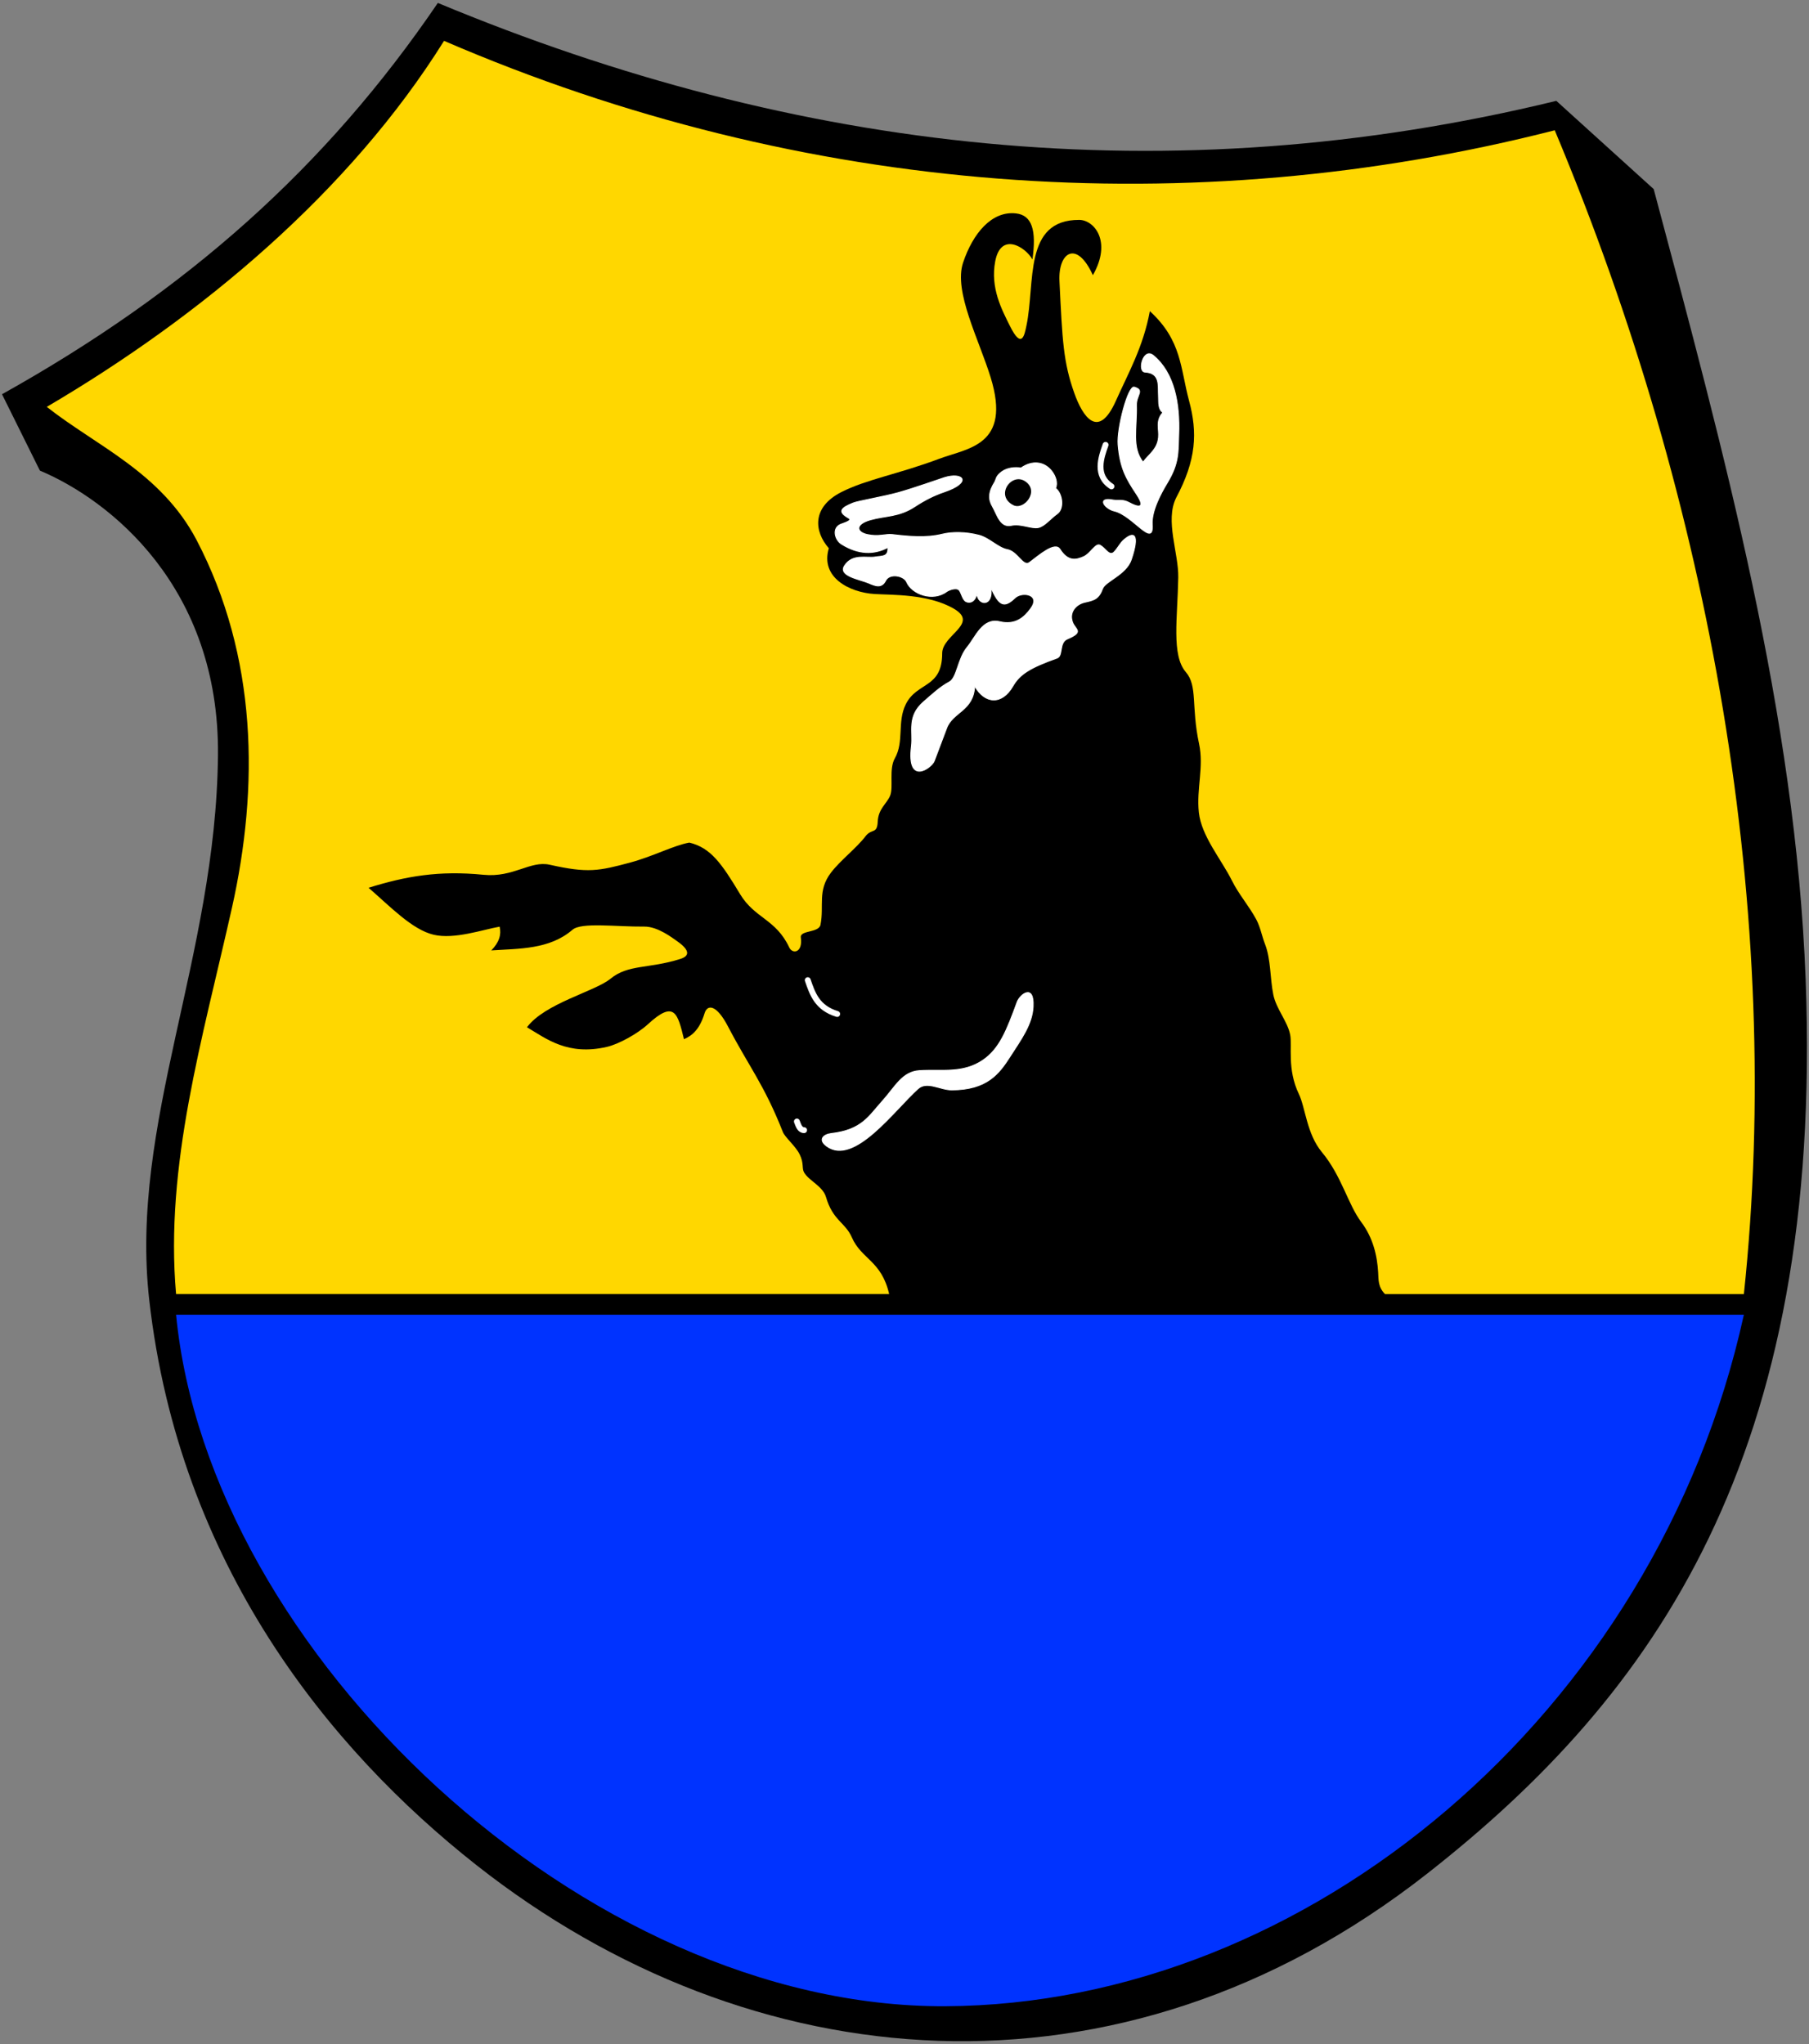 <svg xmlns="http://www.w3.org/2000/svg" width="615" height="695"><rect width="100%" height="100%" fill="#808080" stroke="none"/><g fill-rule="evenodd"><path d="M148.86 1C271.08 51.912 397.45 66.32 529.1 34.29l33.1 30c23.931 89.57 48.27 179.08 51.657 268.71 6.132 162.04-51.16 243.25-128.63 304-105.05 82.39-230.48 70.19-323.2-2.828-50.24-39.562-101.11-102.4-111.29-192.17-6.792-59.9 22.67-116.65 23.364-185.15.58-57.21-36.662-86.8-60.54-96.85L.682 134.038c62.881-35.1 110.23-77.25 148.17-133.04"/><path d="M15.9 138.34c52.666-30.949 103.01-73.16 135.06-124.45 122.45 52.861 254.2 61.916 377.6 30.406 53.31 127.15 77.928 266.91 64.3 395.7h-122c-2.395-2.436-2.197-4.862-2.329-7.307-.309-5.754-1.755-11.867-5.737-17.17-4.55-6.05-6.688-15.74-13.398-23.794-5.165-6.2-5.595-15.15-7.837-19.794-4.02-8.327-2.244-16.387-2.928-20.05-.852-4.566-4.752-8.802-5.746-13.695-1.147-5.641-.8-12.01-2.818-17.18-1.049-2.686-1.588-5.805-2.975-8.391-2.449-4.569-5.953-8.538-8.224-13.11-3.622-7.282-10.434-15.216-11.3-23.292-.864-8.06 1.771-15.409.072-23.334-2.74-12.782-.406-19.623-4.5-24.377-4.948-5.747-2.805-18.395-2.571-32.19.141-8.306-4.545-19.291-.75-26.999 6.918-12.95 7.335-22.22 4.424-33.05-2.993-11.125-2.46-20.514-13.33-30.466-2.281 12.303-7.439 21.246-11.513 30.406-6.102 13.717-11.412 5.185-14.14-2.457-3.781-10.585-4.097-17.92-5.078-38.18-.476-9.828 5.876-14.11 11.357-2 6.58-11.518.42-18.771-4.614-18.799-19.07-.107-14.891 21.392-17.971 35.977-.656 3.109-1.546 8.314-5.657 0-2.686-5.431-6.69-12.827-4.95-21.92 1.942-10.145 10.318-4.806 12.642-.621 1.416-9.895-.126-15.02-5.571-15.642-8.263-.942-14.691 6.802-18.01 16.763-3.262 9.802 5.439 26.15 9.399 39.06 7.116 23.19-7.814 23.962-17.556 27.62-13.888 5.215-24.769 6.997-33.23 11.314-10.11 5.155-9.249 13.386-4.243 19.09-2.985 9.951 7.05 15.03 15.556 15.556 5.717.357 18.15-.089 26.87 4.95 8.865 5.122-3.889 8.953-3.889 15.203 0 12.03-8.549 9.623-12.374 17.324-3 6.05-.499 12.675-3.725 18.385-2.085 3.691-.4 9.842-1.607 12.716-1.168 2.778-4.01 4.384-4.214 8.851-.197 4.317-2.067 2.191-4.143 4.928-2.988 3.94-8.667 8.299-11.767 12.396-4.653 6.149-2.26 11.149-3.536 17.678-.556 2.848-7.04 1.797-6.692 4.348.718 5.28-2.855 5.687-3.915 3.431-4.588-9.771-11.744-9.861-16.763-18.213-6.289-10.465-9.995-15.741-17.228-17.478-5.325.94-12.282 4.691-20.249 6.821-10.513 2.811-14.216 3.625-27.2.707-6.672-1.5-12.312 4.422-22.506 3.414-15.207-1.504-26.331.456-39.1 4.414 7.376 6.393 14.819 14.242 22.13 15.971 7.03 1.663 16.673-1.738 22.428-2.75.642 2.69-.153 5.381-2.843 8.07 9.372-.612 19.842-.283 27.592-7 3.054-2.647 14.744-1 24.441-1.093 4.52-.042 9.403 3.728 11.236 5.02 4.592 3.242 3.933 5.059 1 5.985-10.782 3.406-17.704 1.763-23.749 6.735-5.248 4.317-22.299 8.324-28.377 16.485 6.614 3.93 13.857 9.732 27.13 6.685 4.046-.929 10.461-4.469 13.971-7.7 9.06-8.341 10.111-3.732 12.271 5.078 2.945-1.262 5.382-3.525 6.985-8.771.99-3.24 4.107-2.976 7.964 4.415 7.135 13.674 12.324 19.81 18.656 35.875.748 1.898 4.338 4.804 5.722 7.637 1.549 3.171.654 4.751 1.546 6.223 1.732 2.856 6.327 4.578 7.417 8.318 2.33 7.996 6.543 8.561 8.77 13.673 3.252 7.464 10.09 7.912 12.693 19.284H59.859c-3.845-43.748 8.989-86.72 18.976-131.24 9.232-41.16 8.736-85.44-12.02-125.16-12.1-23-34.12-31.981-50.912-45.25z" fill="gold"/><g stroke="#fff"><g fill="#fff" stroke-width=".3"><g stroke-linejoin="round" stroke-linecap="round"><path d="M389.23 126.5c-2.626-.165-.578-8.468 2.875-5.625 7.151 5.887 9.04 16.394 8.625 26.875-.232 5.894.189 9.638-3.875 16.375-2.281 3.782-5.418 9.635-5.125 14.25.517 8.149-6.605-3.161-12.875-4.625-3.409-.796-6.091-4.824-.5-3.75 1.901.365 3.168-.429 5.75 1 2.092 1.158 5.926 2.545 2.25-3-3.432-5.175-5.59-8.764-6.25-16.875-.439-5.394 3.388-20.11 5.5-19.5 3.656 1.057.662 2.69.75 6.125.203 7.904-1.696 14.425 2.25 19.375 1.951-2.681 4.844-4.261 5.25-8.375.286-2.897-1.106-5.667 1.5-8.5-1.69-1.119-1.392-3.435-1.5-5.5-.198-3.796.693-7.915-4.625-8.25zM320.98 167.25c9.746-3.323 6.35-6.814.125-4.875-1.602.499-10.429 3.652-15.75 5.125-5.03 1.392-13.585 2.838-15.25 3.5-4.297 1.708-5.428 2.978-1.625 5.125 1.517.856-1.439 1.649-2.625 2.125-3.108 1.246-2.074 5.301.25 6.75 5.688 3.546 10.986 3.653 15.75 1.125.175 3.322-1.86 2.85-4.25 3.25-2.993.502-7.765-1.254-10.5 3-2.228 3.466 5.285 4.597 8.25 5.875 2.258.973 4.366 1.857 5.75-.875 1.313-2.591 6.189-1.703 7.125.5 1.745 4.106 8.875 6.799 13.625 3.25 1.176-.79 3.262-1.28 4.04-.645.963.786 1.21 3.397 2.522 4.051 1.295.646 3.145.108 3.688-2.781.269 4.26 5.729 4.689 4.75-2 2.75 6.154 4.442 7.161 8.25 3.5 2.305-2.217 8.951-1.26 5.25 3.75-2.196 2.972-5.158 5.636-10.5 4.375-5.843-1.379-8.172 5.221-11 8.625-3.324 4-3.445 10.434-6.125 11.875-3.093 1.663-5.507 3.925-8.75 6.75-5.724 4.985-3.505 10.04-4.125 15.12-1.648 13.534 6.871 7.326 7.75 5l4.25-11.25c2.073-5.487 9.145-5.81 9.5-14.25 3.521 6.166 9.285 6.459 13 0 2.355-4.094 5.952-6.27 15-9.5 2.153-.769.575-5.258 3.5-6.5 5.888-2.501 2.672-3.124 1.75-5.75-1.231-3.508 1.357-6.125 4.25-6.75 3.207-.693 4.712-1.148 6-4.625.942-2.541 8.01-4.72 9.75-9.875 2.984-8.829.896-9.807-2.75-6.5-1.145 1.039-2.633 3.901-3.601 4.307-1.474.618-2.403-1.657-4.274-2.682-1.522-.833-3.248 2.899-5.591 3.916-2.419 1.05-5.22 1.872-8.03-2.541-1.716-2.691-7.111 2.053-10.375 4.5-2.154 1.615-4.065-3.744-7.5-4.375-3.157-.58-6.139-3.954-9.625-4.875-4.62-1.22-9.32-1.165-12.5-.375-5.435 1.35-11.283.805-17 .125-2.279-.271-4.615.852-8.5 0-3.795-.832-4.193-3.523 1-5 5.157-1.467 9.702-.938 15.12-4.5 3.426-2.25 6.605-3.842 10-5z"/><path d="M347.11 159.12c3.667-2.594 7.828-2.34 10.5 1.125 1.283 1.664 2.049 4 1.25 5.75 2.475 1.958 2.896 6.981.625 8.625-2.443 1.768-4.376 4.307-6.5 4.75-2.312.482-5.972-1.449-9.125-.75-3.879.86-4.834-3.636-6.5-6.5-1.375-2.363-1.344-4.8.75-8.125.624-.99.324-2.071 2.5-3.625 1.81-1.293 4.329-1.596 6.5-1.25z"/></g><path d="M282.54 385.4c10.508-1.208 12.793-5.887 17.323-10.896 4.502-4.978 6.819-10.144 12.763-10.5 7.597-.455 14.703 1.078 21.487-3.5 5.688-3.838 8.13-10.09 11.689-19.811.951-2.597 5.814-6.386 5.427 1.53-.296 6.04-4.02 11.04-7.866 17.03-3.748 5.836-7.796 11.238-19.75 11.311-3.987.024-8.456-3.185-11.538-.394-8.182 7.409-21.736 26.24-30.993 19.536-3.129-2.265-1.014-4.02 1.457-4.305z"/></g><g fill="none" stroke-linejoin="round" stroke-linecap="round" stroke-width="2"><path d="M274.61 333.25c1.619 4.69 3.181 9.41 10 11.5M270.92 381.31c.541 1.388.988 2.917 2.439 2.939M375.86 151.25c-1.543 4.299-3.697 10.465 2 14.12"/></g></g><path d="M348.48 163.62c5.085 3.32-.359 9.988-4 8.125-6.3-3.224-.671-11.175 4-8.125z"/><path d="M59.86 447h533c-29.882 136.06-148.81 234.55-271.49 235.11C198.69 682.67 70.96 561.75 59.86 447" fill="#03f"/></g></svg>